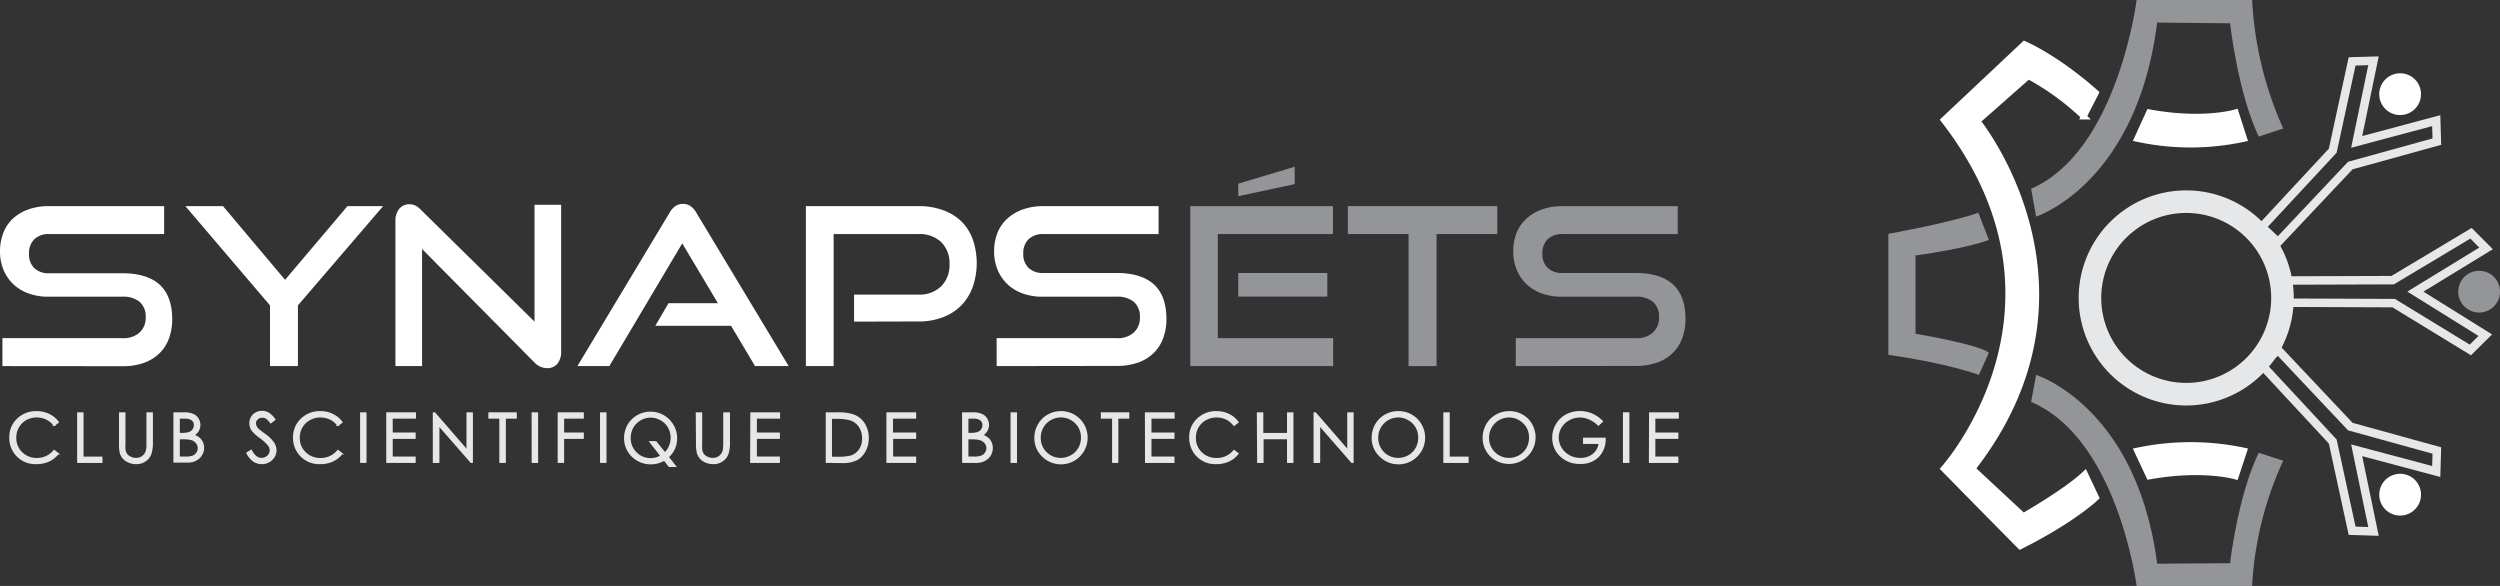 <svg xmlns="http://www.w3.org/2000/svg" viewBox="0 0 443.06 103.84"><rect x="0" y="0" width="443.06" height="103.84" fill="#333333" stroke="none"/><title>Fichier 2</title><g id="Calque_2" data-name="Calque 2"><g id="Logo"><g id="Icon"><path d="M405.52,24.61,404,19.88s-5.71,1.77-15.36,0l-2.16,4.73A44.66,44.66,0,0,0,405.52,24.61Z" transform="translate(-7.77)" style="fill:#fff;stroke:#fff;stroke-miterlimit:10"/><path d="M408.08,24.21l4.33-1.44A63.52,63.52,0,0,1,406.9,0H386.43s-3.35,26.77-18.7,33.46l.89,4.92S386.43,32.68,390.07,4L403,4.13S404.34,16.34,408.08,24.21Z" transform="translate(-7.77)" style="fill:#939598"/><path d="M405.52,79.86,404,84.47s-5.71-1.73-15.36,0l-2.16-4.61A45.8,45.8,0,0,1,405.52,79.86Z" transform="translate(-7.77)" style="fill:#fff;stroke:#fff;stroke-miterlimit:10"/><path d="M408.08,80.24l4.33,1.41a60.71,60.71,0,0,0-5.51,22.19H386.43s-3.35-26.09-18.7-32.61l.89-4.79S386.43,72,390.07,99.9L403,99.81S404.34,87.92,408.08,80.24Z" transform="translate(-7.77)" style="fill:#939598"/><path d="M379.24,16.44l-2.17,4.23a45.76,45.76,0,0,0-9.82-7.15l-9,7.94s24,29.62-.89,61.61l9,8.37s7.54-4.29,10.92-7.48l2,4.23s-4,3.91-13.49,8.66c-3.12-3.13-13.58-13.78-13.58-13.78s25.79-28.64,0-61.81L366.54,7.78S372.15,10.14,379.24,16.44Z" transform="translate(-7.77)" style="fill:#fff;stroke:#fff;stroke-miterlimit:10"/><path d="M358.38,37.7l1.87,4.82s-3.25,1.38-13,2.76V59.15s11.22,1.89,13,3.35l-1.77,3.94s-5.52-2.07-16.05-3.55V41.44S353.46,39.47,358.38,37.7Z" transform="translate(-7.77)" style="fill:#939598"/><polygon points="437.92 41.34 440.59 44.02 428.06 51.68 440.45 59.4 437.81 62.02 424.22 53.72 405.56 53.65 405.56 49.71 424.04 49.65 437.92 41.34" style="fill:none;stroke:#e6e7e8;stroke-miterlimit:10;stroke-width:1.5px"/><polygon points="416.85 10.88 420.64 10.77 417.66 25.15 431.76 21.38 431.87 25.1 416.53 29.34 403.72 42.92 400.85 40.23 413.42 26.7 416.85 10.88" style="fill:none;stroke:#e6e7e8;stroke-miterlimit:10;stroke-width:1.5px"/><polygon points="416.85 94.06 420.64 94.18 417.66 79.8 431.76 83.56 431.87 79.84 416.53 75.6 403.72 62.02 400.85 64.72 413.42 78.25 416.85 94.06" style="fill:none;stroke:#e6e7e8;stroke-miterlimit:10;stroke-width:1.5px"/><path d="M433.13,13.49a3.2,3.2,0,1,0,3.2,3.19A3.19,3.19,0,0,0,433.13,13.49Z" transform="translate(-7.77)" style="fill:#fff;stroke:#fff;stroke-miterlimit:10"/><path d="M447.13,48.49a3.2,3.2,0,1,0,3.2,3.19A3.19,3.19,0,0,0,447.13,48.49Z" transform="translate(-7.77)" style="fill:#939598;stroke:#939598;stroke-miterlimit:10"/><path d="M433.13,84.47a3.2,3.2,0,1,0,3.2,3.19A3.19,3.19,0,0,0,433.13,84.47Z" transform="translate(-7.77)" style="fill:#fff;stroke:#fff;stroke-miterlimit:10"/><path d="M395.22,35.74A17.06,17.06,0,1,0,412.28,52.8,17.06,17.06,0,0,0,395.22,35.74Z" transform="translate(-7.77)" style="fill:none;stroke:#e6e7e8;stroke-miterlimit:10;stroke-width:4px"/></g><g id="Text"><path d="M8.2,64.88V59.93H29.45a4.25,4.25,0,0,0,3.06-1,3.5,3.5,0,0,0,1.08-2.69,3.42,3.42,0,0,0-1.08-2.75,4.56,4.56,0,0,0-3.06-.91h-13A10.09,10.09,0,0,1,12.82,52a7.8,7.8,0,0,1-2.73-1.67,7.55,7.55,0,0,1-1.72-2.56,8.57,8.57,0,0,1-.6-3.24,8.84,8.84,0,0,1,.56-3.17A6.81,6.81,0,0,1,10,38.79a8.09,8.09,0,0,1,2.75-1.66,10.83,10.83,0,0,1,3.74-.6H36.86v4.95H16.5a3.65,3.65,0,0,0-2.65.92A3.41,3.41,0,0,0,12.92,45a3.31,3.31,0,0,0,.95,2.54,3.63,3.63,0,0,0,2.6.89h13q4.34,0,6.57,2c1.5,1.35,2.25,3.41,2.25,6.16a9.84,9.84,0,0,1-.55,3.32,7.09,7.09,0,0,1-1.64,2.63,7.53,7.53,0,0,1-2.75,1.74,11.12,11.12,0,0,1-3.88.62Z" transform="translate(-7.77)" style="fill:#fff"/><path d="M55.62,64.88V54.12l-15-17.59h6.67l11,13.06L69.35,36.53h6.32L60.57,54.12V64.88Z" transform="translate(-7.77)" style="fill:#fff"/><path d="M82.57,44.13V64.88H77.85V39.14A3.23,3.23,0,0,1,78.53,37a2.31,2.31,0,0,1,1.86-.8,2.58,2.58,0,0,1,1,.23,3.84,3.84,0,0,1,1,.78L102.5,57V36.29h4.72v26a3.23,3.23,0,0,1-.68,2.18,2.26,2.26,0,0,1-1.78.78,3.16,3.16,0,0,1-2.26-1Z" transform="translate(-7.77)" style="fill:#fff"/><path d="M141.58,64.88l-4.25-7.14H123.91l2.34-4H135l-6.32-10.61L115.76,64.88H110.1l16.31-27.14a3.54,3.54,0,0,1,1-1.17,2.28,2.28,0,0,1,1.4-.43,2.21,2.21,0,0,1,1.39.43,3.74,3.74,0,0,1,1,1.17l16.34,27.14Z" transform="translate(-7.77)" style="fill:#fff"/><path d="M159.13,57V52.21h11.38a5.47,5.47,0,0,0,4.08-1.49,5.3,5.3,0,0,0,1.46-3.9,5.27,5.27,0,0,0-1.46-3.9,5.57,5.57,0,0,0-4.08-1.44h-15v23.4h-4.92V36.53h19.93a12.51,12.51,0,0,1,4.39.72,9.16,9.16,0,0,1,3.26,2,8.73,8.73,0,0,1,2,3.18,12.95,12.95,0,0,1,0,8.4,9.32,9.32,0,0,1-2,3.26,9.07,9.07,0,0,1-3.26,2.12,11.85,11.85,0,0,1-4.39.76Z" transform="translate(-7.77)" style="fill:#fff"/><path d="M184.4,64.88V59.93h21.25a4.25,4.25,0,0,0,3.06-1,3.5,3.5,0,0,0,1.08-2.69,3.42,3.42,0,0,0-1.08-2.75,4.56,4.56,0,0,0-3.06-.91h-13A10.09,10.09,0,0,1,189,52a7.8,7.8,0,0,1-2.73-1.67,7.55,7.55,0,0,1-1.72-2.56,8.57,8.57,0,0,1-.6-3.24,8.84,8.84,0,0,1,.56-3.17,6.81,6.81,0,0,1,1.68-2.52A8.09,8.09,0,0,1,189,37.13a10.83,10.83,0,0,1,3.74-.6h20.36v4.95H192.7a3.65,3.65,0,0,0-2.65.92,3.41,3.41,0,0,0-.93,2.55,3.31,3.31,0,0,0,.95,2.54,3.63,3.63,0,0,0,2.6.89h13q4.33,0,6.57,2c1.5,1.35,2.25,3.41,2.25,6.16a9.84,9.84,0,0,1-.55,3.32,7.09,7.09,0,0,1-1.64,2.63,7.53,7.53,0,0,1-2.75,1.74,11.12,11.12,0,0,1-3.88.62Z" transform="translate(-7.77)" style="fill:#fff"/><path d="M218.72,64.88V36.53H244v4.95h-20.4V59.93h20.44v4.95Zm8.5-30.11V32.55l10-3v3.08Zm0,17.79V48.38H243v4.18Z" transform="translate(-7.77)" style="fill:#939598"/><path d="M257.4,64.88V41.48H246.64V36.53h26.48v4.95H262.36v23.4Z" transform="translate(-7.77)" style="fill:#939598"/><path d="M276.4,64.88V59.93h21.25a4.25,4.25,0,0,0,3.06-1,3.5,3.5,0,0,0,1.08-2.69,3.42,3.42,0,0,0-1.08-2.75,4.56,4.56,0,0,0-3.06-.91h-13A10.07,10.07,0,0,1,281,52a7.8,7.8,0,0,1-2.73-1.67,7.41,7.41,0,0,1-1.72-2.56,8.57,8.57,0,0,1-.6-3.24,8.84,8.84,0,0,1,.56-3.17,6.81,6.81,0,0,1,1.68-2.52A8.09,8.09,0,0,1,281,37.13a10.83,10.83,0,0,1,3.74-.6h20.36v4.95H284.7a3.65,3.65,0,0,0-2.65.92,3.41,3.41,0,0,0-.93,2.55,3.31,3.31,0,0,0,.95,2.54,3.62,3.62,0,0,0,2.59.89h13q4.34,0,6.57,2c1.5,1.35,2.25,3.41,2.25,6.16a9.84,9.84,0,0,1-.55,3.32,7.23,7.23,0,0,1-1.64,2.63,7.53,7.53,0,0,1-2.75,1.74,11.12,11.12,0,0,1-3.88.62Z" transform="translate(-7.77)" style="fill:#939598"/><path d="M18.07,74.83l-.69.52A3.84,3.84,0,0,0,16,74.23a4,4,0,0,0-1.75-.38,3.87,3.87,0,0,0-1.92.5A3.63,3.63,0,0,0,11,75.69a3.74,3.74,0,0,0-.48,1.89,3.56,3.56,0,0,0,1.09,2.66,3.75,3.75,0,0,0,2.75,1.06,3.88,3.88,0,0,0,3-1.43l.69.52a4.45,4.45,0,0,1-1.63,1.28,5.07,5.07,0,0,1-2.17.45,4.47,4.47,0,0,1-3.59-1.52,4.54,4.54,0,0,1-1.11-3.09,4.32,4.32,0,0,1,1.34-3.21A4.61,4.61,0,0,1,14.26,73a4.81,4.81,0,0,1,2.2.49A4.31,4.31,0,0,1,18.07,74.83Z" transform="translate(-7.77)" style="fill:#e6e7e8;stroke:#e6e7e8;stroke-miterlimit:10;stroke-width:0.275px"/><path d="M21.58,73.21h.86v7.85h3.35v.84H21.58Z" transform="translate(-7.77)" style="fill:#e6e7e8;stroke:#e6e7e8;stroke-miterlimit:10;stroke-width:0.275px"/><path d="M29,73.21h.87v5.25a8.84,8.84,0,0,0,0,1.16,1.83,1.83,0,0,0,.3.86,1.71,1.71,0,0,0,.72.58,2.24,2.24,0,0,0,1,.23,2,2,0,0,0,.83-.18,1.84,1.84,0,0,0,.66-.51,1.91,1.91,0,0,0,.39-.78,6.45,6.45,0,0,0,.09-1.36V73.21h.87v5.25a6.46,6.46,0,0,1-.23,1.88,2.55,2.55,0,0,1-.91,1.25,2.65,2.65,0,0,1-1.65.53,3.2,3.2,0,0,1-1.8-.5,2.42,2.42,0,0,1-1-1.33A6.88,6.88,0,0,1,29,78.46Z" transform="translate(-7.77)" style="fill:#e6e7e8;stroke:#e6e7e8;stroke-miterlimit:10;stroke-width:0.275px"/><path d="M38.64,73.21h1.72a3.94,3.94,0,0,1,1.59.25,2,2,0,0,1,.88.75,2.12,2.12,0,0,1,.32,1.13,2.06,2.06,0,0,1-.28,1,2.16,2.16,0,0,1-.83.78,3.15,3.15,0,0,1,1,.54,2.14,2.14,0,0,1,.57.75,2.4,2.4,0,0,1-.57,2.72,2.85,2.85,0,0,1-2,.72H38.64Zm.86.85v2.79H40a4,4,0,0,0,1.34-.17,1.46,1.46,0,0,0,.67-.53,1.41,1.41,0,0,0,.25-.81,1.15,1.15,0,0,0-.42-.94,2.14,2.14,0,0,0-1.33-.34Zm0,3.66v3.33h1.07a4,4,0,0,0,1.4-.18,1.58,1.58,0,0,0,.71-.59,1.51,1.51,0,0,0-.11-1.86,1.88,1.88,0,0,0-1-.59A7.53,7.53,0,0,0,40,77.72Z" transform="translate(-7.77)" style="fill:#e6e7e8;stroke:#e6e7e8;stroke-miterlimit:10;stroke-width:0.275px"/><path d="M51.56,80.28l.73-.44c.52,1,1.12,1.44,1.81,1.44a1.7,1.7,0,0,0,.82-.21,1.44,1.44,0,0,0,.58-.54,1.36,1.36,0,0,0,.2-.73,1.53,1.53,0,0,0-.29-.86,7.13,7.13,0,0,0-1.49-1.39,7,7,0,0,1-1.35-1.19A2.16,2.16,0,0,1,52.1,75a2,2,0,0,1,1-1.77,2.27,2.27,0,0,1,2.22,0,3.69,3.69,0,0,1,1.13,1.12l-.7.54A3.41,3.41,0,0,0,55,74.1a1.42,1.42,0,0,0-.75-.21,1.2,1.2,0,0,0-.86.32A1,1,0,0,0,53,75a1.33,1.33,0,0,0,.12.55,2.14,2.14,0,0,0,.43.58c.12.11.49.4,1.12.86a6.17,6.17,0,0,1,1.55,1.49,2.35,2.35,0,0,1,.42,1.3,2.2,2.2,0,0,1-.72,1.64,2.38,2.38,0,0,1-1.74.7,2.58,2.58,0,0,1-1.44-.42A3.77,3.77,0,0,1,51.56,80.28Z" transform="translate(-7.77)" style="fill:#e6e7e8;stroke:#e6e7e8;stroke-miterlimit:10;stroke-width:0.275px"/><path d="M68.34,74.83l-.69.52a3.76,3.76,0,0,0-1.36-1.12,4,4,0,0,0-1.74-.38,3.88,3.88,0,0,0-1.93.5,3.53,3.53,0,0,0-1.37,1.34,3.65,3.65,0,0,0-.49,1.89,3.56,3.56,0,0,0,1.09,2.66A3.77,3.77,0,0,0,64.6,81.3a3.85,3.85,0,0,0,3.05-1.43l.69.52a4.34,4.34,0,0,1-1.62,1.28,5.11,5.11,0,0,1-2.17.45,4.48,4.48,0,0,1-4.71-4.61,4.32,4.32,0,0,1,1.34-3.21A4.62,4.62,0,0,1,64.54,73a4.77,4.77,0,0,1,2.19.49A4.23,4.23,0,0,1,68.34,74.83Z" transform="translate(-7.77)" style="fill:#e6e7e8;stroke:#e6e7e8;stroke-miterlimit:10;stroke-width:0.275px"/><path d="M71.73,73.21h.86V81.9h-.86Z" transform="translate(-7.77)" style="fill:#e6e7e8;stroke:#e6e7e8;stroke-miterlimit:10;stroke-width:0.275px"/><path d="M76.36,73.21h5v.85H77.23v2.73H81.3v.85H77.23v3.41H81.3v.85H76.36Z" transform="translate(-7.77)" style="fill:#e6e7e8;stroke:#e6e7e8;stroke-miterlimit:10;stroke-width:0.275px"/><path d="M84.61,81.9V73.21h.19l5.78,6.66V73.21h.86V81.9h-.19l-5.74-6.58V81.9Z" transform="translate(-7.77)" style="fill:#e6e7e8;stroke:#e6e7e8;stroke-miterlimit:10;stroke-width:0.275px"/><path d="M94.46,74.06v-.85h4.76v.85H97.28V81.9H96.4V74.06Z" transform="translate(-7.77)" style="fill:#e6e7e8;stroke:#e6e7e8;stroke-miterlimit:10;stroke-width:0.275px"/><path d="M102.12,73.21H103V81.9h-.87Z" transform="translate(-7.77)" style="fill:#e6e7e8;stroke:#e6e7e8;stroke-miterlimit:10;stroke-width:0.275px"/><path d="M106.74,73.21h4.36v.85h-3.49v2.73h3.49v.85h-3.49V81.9h-.87Z" transform="translate(-7.77)" style="fill:#e6e7e8;stroke:#e6e7e8;stroke-miterlimit:10;stroke-width:0.275px"/><path d="M114.25,73.21h.87V81.9h-.87Z" transform="translate(-7.77)" style="fill:#e6e7e8;stroke:#e6e7e8;stroke-miterlimit:10;stroke-width:0.275px"/><path d="M126.16,81l1.29,1.63h-1.07l-.88-1.13a4.69,4.69,0,0,1-5.66-.66,4.37,4.37,0,0,1-1.33-3.2,4.71,4.71,0,0,1,.61-2.33,4.59,4.59,0,0,1,8.17,4.13A4.76,4.76,0,0,1,126.16,81Zm-.54-.68a3.86,3.86,0,0,0,.66-4.6,3.57,3.57,0,0,0-1.36-1.34,3.66,3.66,0,0,0-1.84-.5,3.56,3.56,0,0,0-1.84.5,3.64,3.64,0,0,0-1.35,1.35,3.83,3.83,0,0,0-.48,1.9,3.56,3.56,0,0,0,1.07,2.62,3.52,3.52,0,0,0,2.58,1.07,3.62,3.62,0,0,0,1.89-.51L123,78.32h1Z" transform="translate(-7.77)" style="fill:#e6e7e8;stroke:#e6e7e8;stroke-miterlimit:10;stroke-width:0.275px"/><path d="M131.21,73.21h.87v5.25a11.28,11.28,0,0,0,0,1.16,1.83,1.83,0,0,0,.3.86,1.74,1.74,0,0,0,.73.58,2.17,2.17,0,0,0,1,.23,2,2,0,0,0,.83-.18,1.75,1.75,0,0,0,.66-.51,1.91,1.91,0,0,0,.39-.78,6.45,6.45,0,0,0,.09-1.36V73.21H137v5.25a6.46,6.46,0,0,1-.23,1.88,2.49,2.49,0,0,1-.91,1.25,2.61,2.61,0,0,1-1.65.53,3.2,3.2,0,0,1-1.8-.5,2.42,2.42,0,0,1-1-1.33,7.34,7.34,0,0,1-.16-1.83Z" transform="translate(-7.77)" style="fill:#e6e7e8;stroke:#e6e7e8;stroke-miterlimit:10;stroke-width:0.275px"/><path d="M140.88,73.21h5v.85h-4.11v2.73h4.08v.85h-4.08v3.41h4.08v.85h-5Z" transform="translate(-7.77)" style="fill:#e6e7e8;stroke:#e6e7e8;stroke-miterlimit:10;stroke-width:0.275px"/><path d="M154.25,81.9V73.21h1.8a9.13,9.13,0,0,1,2.83.32,3.72,3.72,0,0,1,2,1.53,4.64,4.64,0,0,1,.72,2.61A4.56,4.56,0,0,1,161,80a3.54,3.54,0,0,1-1.46,1.46,5.48,5.48,0,0,1-2.53.47Zm.83-.82h1a9.38,9.38,0,0,0,2.5-.22,2.84,2.84,0,0,0,1.54-1.15,3.49,3.49,0,0,0,.57-2,3.78,3.78,0,0,0-.61-2.15,3.09,3.09,0,0,0-1.7-1.22,10.46,10.46,0,0,0-2.69-.25h-.61Z" transform="translate(-7.77)" style="fill:#e6e7e8;stroke:#e6e7e8;stroke-miterlimit:10;stroke-width:0.275px"/><path d="M165,73.21h5v.85h-4.11v2.73H170v.85h-4.08v3.41H170v.85H165Z" transform="translate(-7.77)" style="fill:#e6e7e8;stroke:#e6e7e8;stroke-miterlimit:10;stroke-width:0.275px"/><path d="M178.41,73.21h1.71a3.94,3.94,0,0,1,1.59.25,1.9,1.9,0,0,1,.88.75,2,2,0,0,1,.32,1.13,2,2,0,0,1-.28,1,2.09,2.09,0,0,1-.83.78,3,3,0,0,1,1,.54,1.92,1.92,0,0,1,.57.75,2.17,2.17,0,0,1,.21,1,2.34,2.34,0,0,1-.77,1.77,2.86,2.86,0,0,1-2,.72h-2.39Zm.85.85v2.79h.5a3.92,3.92,0,0,0,1.33-.17,1.4,1.4,0,0,0,.92-1.34,1.17,1.17,0,0,0-.41-.94,2.14,2.14,0,0,0-1.33-.34Zm0,3.66v3.33h1.08a3.94,3.94,0,0,0,1.39-.18,1.6,1.6,0,0,0,.72-.59,1.46,1.46,0,0,0,.27-.85,1.49,1.49,0,0,0-.38-1,1.88,1.88,0,0,0-1-.59,7.64,7.64,0,0,0-1.55-.11Z" transform="translate(-7.77)" style="fill:#e6e7e8;stroke:#e6e7e8;stroke-miterlimit:10;stroke-width:0.275px"/><path d="M187,73.21h.87V81.9H187Z" transform="translate(-7.77)" style="fill:#e6e7e8;stroke:#e6e7e8;stroke-miterlimit:10;stroke-width:0.275px"/><path d="M195.74,73a4.52,4.52,0,0,1,3.31,1.32,4.59,4.59,0,0,1-6.5,6.49,4.33,4.33,0,0,1-1.33-3.2,4.61,4.61,0,0,1,.61-2.33,4.34,4.34,0,0,1,1.65-1.67A4.48,4.48,0,0,1,195.74,73Zm0,.85a3.65,3.65,0,0,0-1.83.5,3.67,3.67,0,0,0-1.83,3.25,3.65,3.65,0,0,0,3.66,3.69,3.75,3.75,0,0,0,1.87-.49A3.5,3.5,0,0,0,199,79.44a3.74,3.74,0,0,0,.48-1.89,3.69,3.69,0,0,0-.48-1.87,3.65,3.65,0,0,0-1.36-1.34A3.73,3.73,0,0,0,195.78,73.84Z" transform="translate(-7.77)" style="fill:#e6e7e8;stroke:#e6e7e8;stroke-miterlimit:10;stroke-width:0.275px"/><path d="M203,74.06v-.85h4.77v.85h-1.94V81.9H205V74.06Z" transform="translate(-7.77)" style="fill:#e6e7e8;stroke:#e6e7e8;stroke-miterlimit:10;stroke-width:0.275px"/><path d="M210.81,73.21h5v.85h-4.11v2.73h4.08v.85h-4.08v3.41h4.08v.85h-4.95Z" transform="translate(-7.77)" style="fill:#e6e7e8;stroke:#e6e7e8;stroke-miterlimit:10;stroke-width:0.275px"/><path d="M227.15,74.83l-.68.52a3.84,3.84,0,0,0-1.36-1.12,4.07,4.07,0,0,0-1.75-.38,3.91,3.91,0,0,0-1.93.5,3.53,3.53,0,0,0-1.37,1.34,3.75,3.75,0,0,0-.49,1.89,3.6,3.6,0,0,0,1.09,2.66,3.79,3.79,0,0,0,2.75,1.06,3.88,3.88,0,0,0,3.06-1.43l.68.52a4.34,4.34,0,0,1-1.62,1.28,5.11,5.11,0,0,1-2.17.45,4.5,4.5,0,0,1-3.6-1.52,4.59,4.59,0,0,1-1.1-3.09A4.28,4.28,0,0,1,220,74.3,4.59,4.59,0,0,1,223.35,73a4.84,4.84,0,0,1,2.2.49A4.2,4.2,0,0,1,227.15,74.83Z" transform="translate(-7.77)" style="fill:#e6e7e8;stroke:#e6e7e8;stroke-miterlimit:10;stroke-width:0.275px"/><path d="M230.65,73.21h.87v3.65H236V73.21h.86V81.9H236V77.71h-4.43V81.9h-.87Z" transform="translate(-7.77)" style="fill:#e6e7e8;stroke:#e6e7e8;stroke-miterlimit:10;stroke-width:0.275px"/><path d="M240.7,81.9V73.21h.19l5.78,6.66V73.21h.86V81.9h-.19l-5.74-6.58V81.9Z" transform="translate(-7.77)" style="fill:#e6e7e8;stroke:#e6e7e8;stroke-miterlimit:10;stroke-width:0.275px"/><path d="M255.55,73a4.52,4.52,0,0,1,3.31,1.32,4.59,4.59,0,0,1-6.5,6.49A4.33,4.33,0,0,1,251,77.6a4.7,4.7,0,0,1,.6-2.33,4.44,4.44,0,0,1,1.66-1.67A4.48,4.48,0,0,1,255.55,73Zm0,.85a3.65,3.65,0,0,0-1.83.5,3.67,3.67,0,0,0-1.83,3.25,3.65,3.65,0,0,0,3.66,3.69,3.78,3.78,0,0,0,1.87-.49,3.57,3.57,0,0,0,1.35-1.35,3.74,3.74,0,0,0,.48-1.89,3.59,3.59,0,0,0-1.84-3.21A3.73,3.73,0,0,0,255.59,73.84Z" transform="translate(-7.77)" style="fill:#e6e7e8;stroke:#e6e7e8;stroke-miterlimit:10;stroke-width:0.275px"/><path d="M263.7,73.21h.86v7.85h3.35v.84H263.7Z" transform="translate(-7.77)" style="fill:#e6e7e8;stroke:#e6e7e8;stroke-miterlimit:10;stroke-width:0.275px"/><path d="M275.19,73a4.52,4.52,0,0,1,3.31,1.32A4.59,4.59,0,0,1,272,80.8a4.33,4.33,0,0,1-1.33-3.2,4.7,4.7,0,0,1,.6-2.33A4.53,4.53,0,0,1,275.19,73Zm0,.85a3.65,3.65,0,0,0-1.83.5,3.6,3.6,0,0,0-1.35,1.36,3.77,3.77,0,0,0-.48,1.89,3.65,3.65,0,0,0,3.66,3.69,3.78,3.78,0,0,0,1.87-.49,3.57,3.57,0,0,0,1.35-1.35,3.74,3.74,0,0,0,.48-1.89,3.59,3.59,0,0,0-1.84-3.21A3.76,3.76,0,0,0,275.23,73.84Z" transform="translate(-7.77)" style="fill:#e6e7e8;stroke:#e6e7e8;stroke-miterlimit:10;stroke-width:0.275px"/><path d="M291.72,74.67l-.68.64a4.88,4.88,0,0,0-1.59-1.08,4.19,4.19,0,0,0-1.68-.37,4,4,0,0,0-1.95.5,3.61,3.61,0,0,0-1.43,1.36,3.5,3.5,0,0,0-.51,1.82,3.59,3.59,0,0,0,.52,1.86,3.76,3.76,0,0,0,1.46,1.39,4.13,4.13,0,0,0,2,.5,3.51,3.51,0,0,0,2.27-.75,3,3,0,0,0,1.1-2h-2.77v-.84h3.74a4.37,4.37,0,0,1-1.19,3.2,4.29,4.29,0,0,1-3.17,1.18,4.78,4.78,0,0,1-3.82-1.64A4.37,4.37,0,0,1,283,77.55a4.5,4.5,0,0,1,.62-2.29,4.4,4.4,0,0,1,1.7-1.67,5,5,0,0,1,2.45-.6,5.58,5.58,0,0,1,2.08.4A6.42,6.42,0,0,1,291.72,74.67Z" transform="translate(-7.77)" style="fill:#e6e7e8;stroke:#e6e7e8;stroke-miterlimit:10;stroke-width:0.275px"/><path d="M295.53,73.21h.87V81.9h-.87Z" transform="translate(-7.77)" style="fill:#e6e7e8;stroke:#e6e7e8;stroke-miterlimit:10;stroke-width:0.275px"/><path d="M300.16,73.21h5v.85H301v2.73h4.08v.85H301v3.41h4.08v.85h-4.95Z" transform="translate(-7.77)" style="fill:#e6e7e8;stroke:#e6e7e8;stroke-miterlimit:10;stroke-width:0.275px"/></g></g></g></svg>